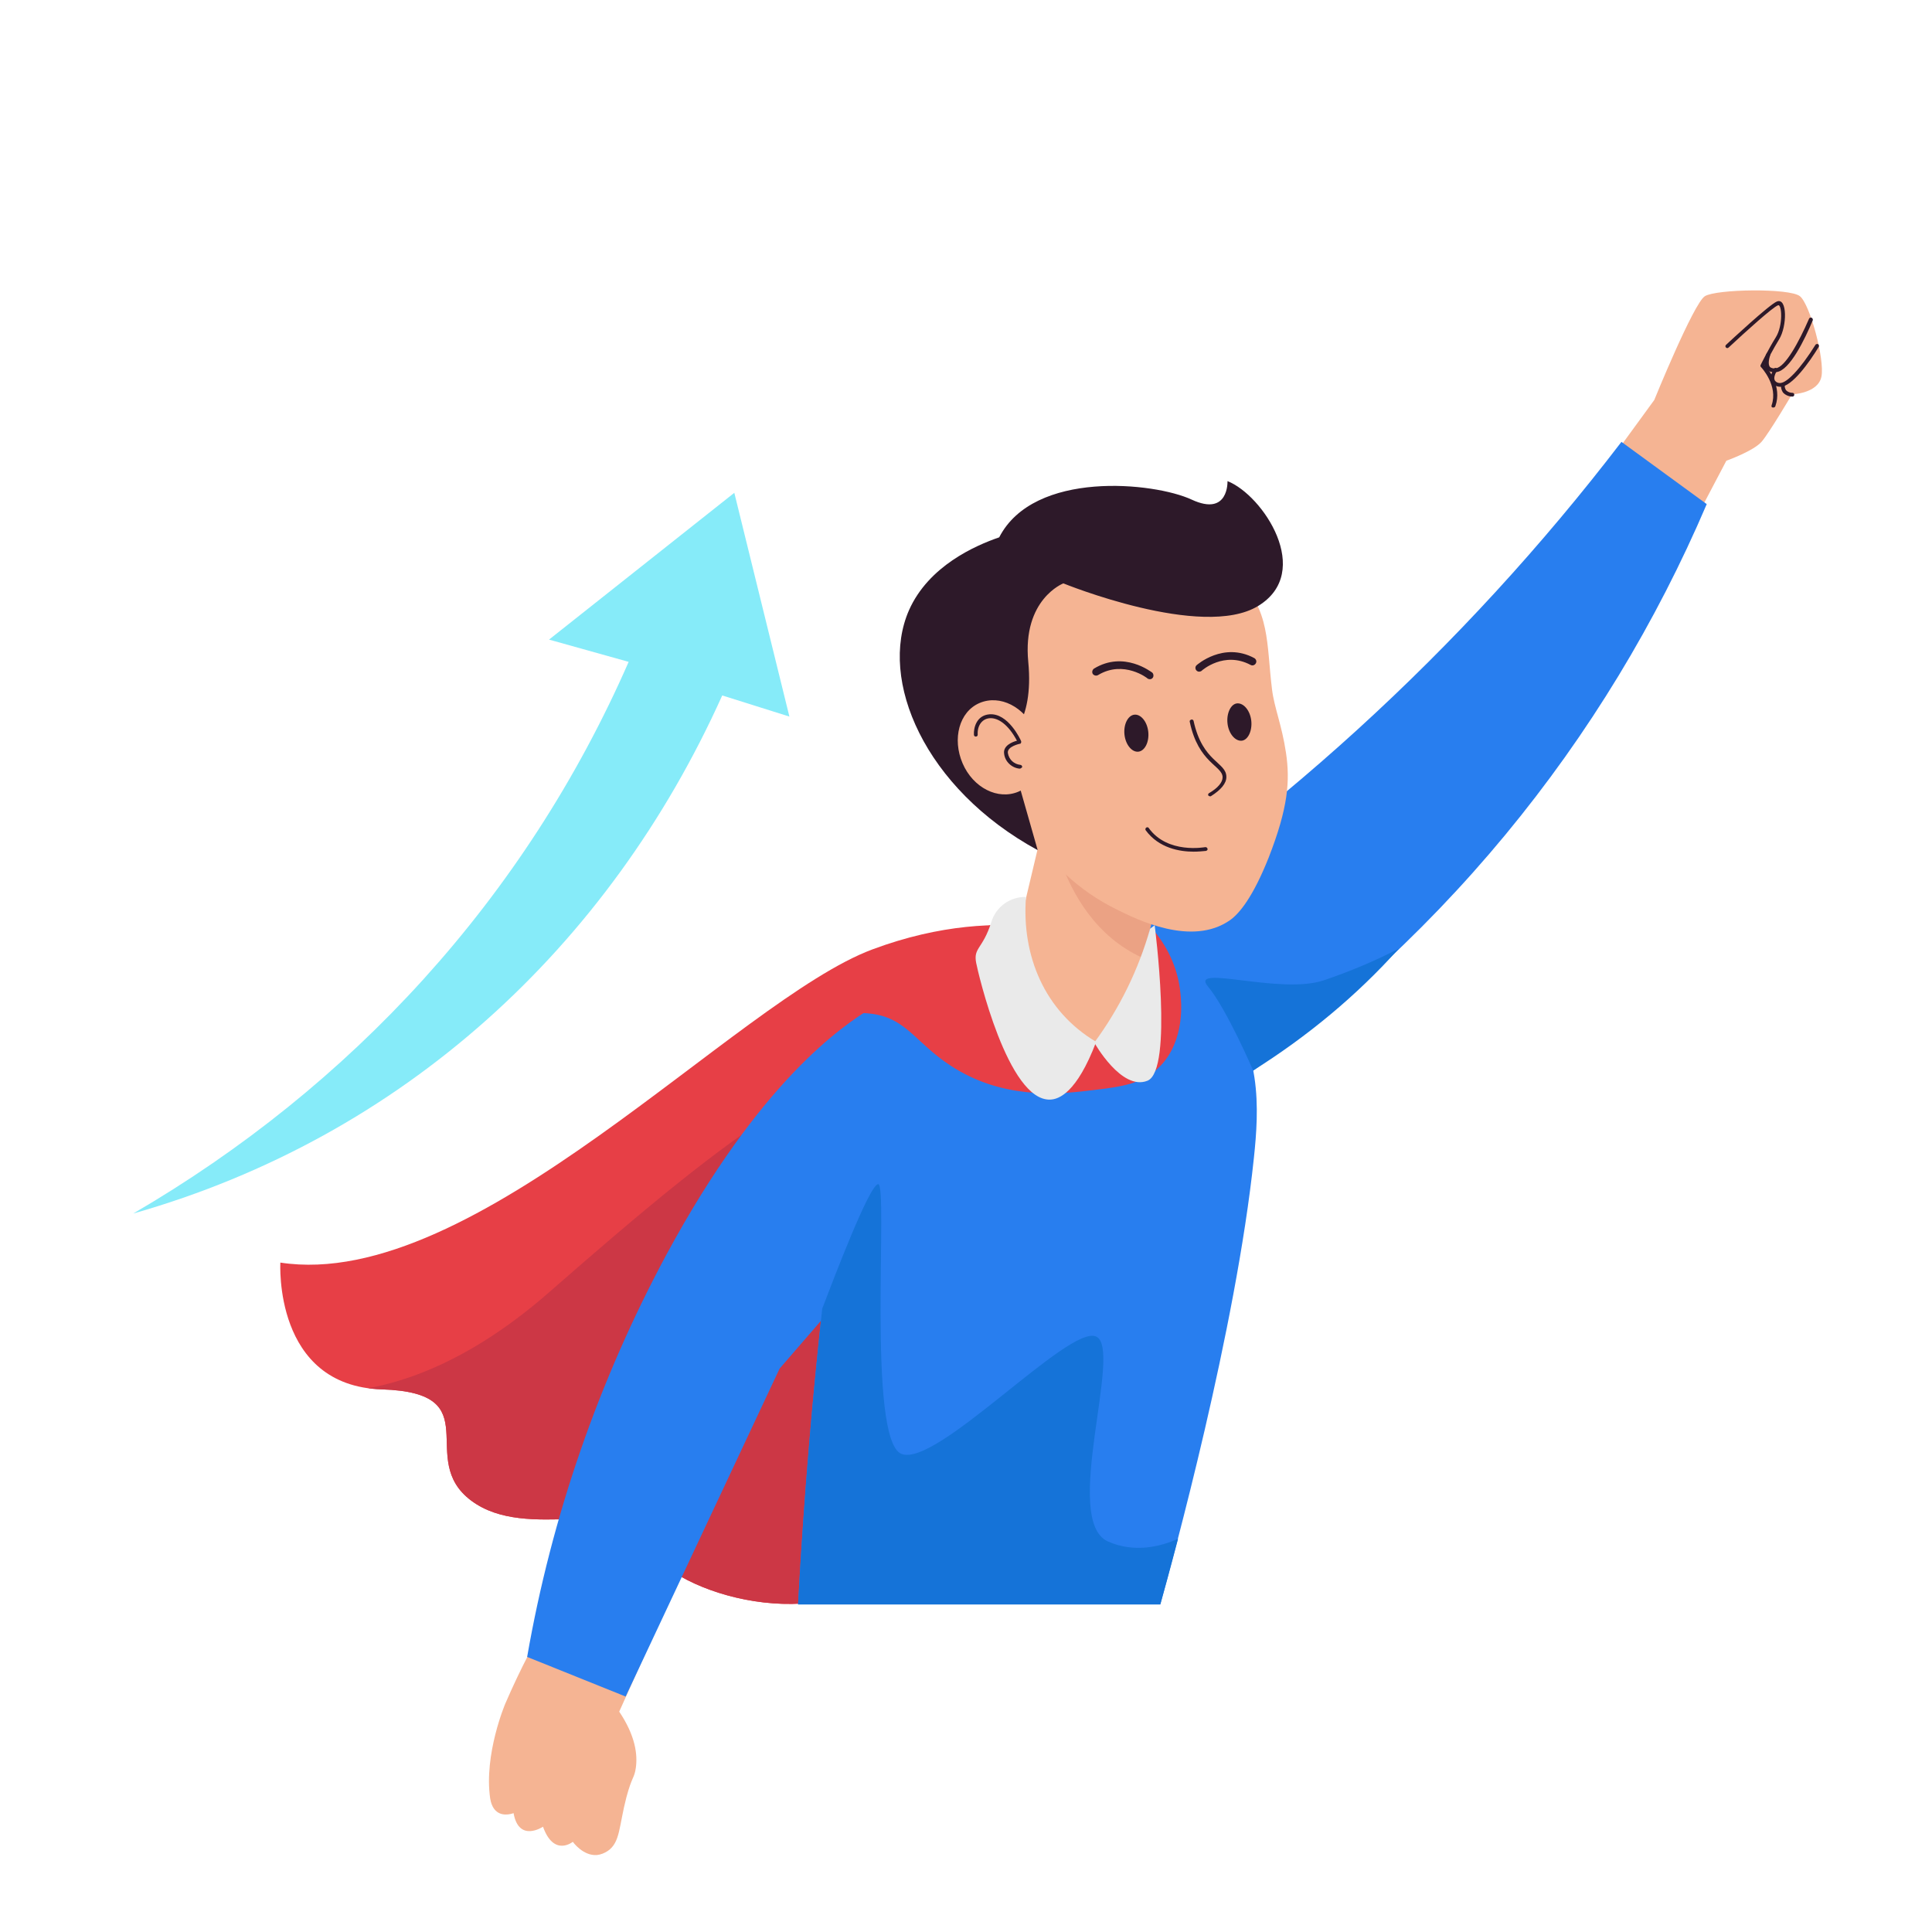 <svg xmlns="http://www.w3.org/2000/svg" xmlns:xlink="http://www.w3.org/1999/xlink" id="Calque_1" x="0" y="0" version="1.1" viewBox="0 0 512 512" style="enable-background:new 0 0 512 512" xml:space="preserve"><style type="text/css">.st0{fill:#f5b493}.st1{fill:#86ebf9}.st3{fill:#e73f46}.st4{fill:#cc3745}.st5{fill:#2d1929}.st6{fill:#287eef}.st8{fill:#eba284}.st9{fill:#eaeaea}.st10{fill:#1573d8}</style><path d="M173.7,432.3l-9.6,21.3c4.3,6.4,4.9,11.4,4.4,14.9c-0.4,2.8-1,2.2-2.5,7.8c-2,7.7-1.6,11.9-4.9,14.2	c-0.9,0.6-1.9,1-2.9,1.1c-3.7,0.3-6.4-3.5-6.4-3.5s-5,4.1-7.9-4c0,0-6.4,4.3-7.8-3.6c0,0-2.5,1-4.3-0.3c-0.4-0.3-1.5-1.1-1.9-3.6	c-1.7-11.7,4-25.1,4-25.1c3.8-8.8,8.2-17.4,13.3-25.5C156.7,424.3,166.2,426.6,173.7,432.3L173.7,432.3z" class="st0"/><path d="M166.6,175.4C139.1,238.2,93,288,35.3,321.6c71.4-20.3,126.1-70.6,156.1-137.3l17.8,5.6	c-4.9-19.8-9.7-39.5-14.6-59.3l-49.1,38.9L166.6,175.4z" class="st1"/><g><defs><path id="SVGID_1_" d="M292,250c0,0-24.6-11.9-60.8,1.6s-105.3,90.9-156.9,83c0,0-1.9,32.7,26.9,33.6s8.8,18.4,23.7,29.5 s40.4-1.8,45.9,11s44.1,25.1,64.5,7.9S292,250,292,250L292,250z"/></defs><clipPath id="SVGID_00000114754885267280120040000012180880648708282496_"><use xlink:href="#SVGID_1_" style="overflow:visible"/></clipPath><g style="clip-path:url(#SVGID_00000114754885267280120040000012180880648708282496_)"><path d="M292,250c0,0-24.6-11.9-60.8,1.6s-105.3,90.9-156.9,83c0,0-1.9,32.7,26.9,33.6s8.8,18.4,23.7,29.5 s40.4-1.8,45.9,11s44.1,25.1,64.5,7.9S292,250,292,250L292,250z" class="st3"/><path d="M62.7,364c0,0,34.7,20.6,82.9-21.6s81.9-69,110.2-61.5s54,77,54,77L251,439.6l-67.9,3.7l-103-43.6L62.7,364z" class="st4"/></g></g><path d="M419.3,132.2l19.1-26.2c0,0,10.4-25.6,13.4-27.5s22.5-2.2,25.2,0s6.6,16.8,5.7,21.3s-7.8,4.7-7.8,4.7	s-5.9,10-8,12.5s-9.4,5.1-9.4,5.1l-15.2,28.9L419.3,132.2z" class="st0"/><path d="M469.5,107.4c1.8-5.2-2.7-10-2.8-10.1c-0.2-0.2-0.2-0.4-0.1-0.6c0,0,2-4.1,4-7.3s1.6-8.9,0.6-8.5	c-1.4,0.5-8.6,7-13.1,11.2c-0.2,0.2-0.5,0.2-0.7,0c-0.2-0.2-0.2-0.5,0-0.7c1.2-1.1,11.5-10.7,13.5-11.5c2.8-1.1,2.7,6.6,0.6,10	c-1.6,2.6-3.3,5.9-3.8,6.9c1,1.1,4.6,5.7,2.8,10.8c-0.1,0.3-0.3,0.4-0.6,0.4C469.5,108,469.4,107.8,469.5,107.4	C469.4,107.5,469.4,107.4,469.5,107.4z" class="st5"/><path d="M470,98.6c-2.5,0-2.8-2.4-1.9-4.8c0.1-0.3,0.4-0.4,0.7-0.3c0.3,0.1,0.4,0.4,0.3,0.7l0,0c-0.2,0.6-0.7,2.4,0,3.1	c0.4,0.3,1,0.4,1.5,0.3c2.5-0.3,6.1-6.9,8.8-13.1c0.1-0.3,0.4-0.4,0.7-0.3c0,0,0,0,0,0c0.2,0.1,0.4,0.4,0.3,0.7	c-2.1,5-6.1,13.3-9.6,13.7C470.4,98.6,470.2,98.6,470,98.6L470,98.6z" class="st5"/><path d="M471.8,102.5c-0.9,0-1.7-0.4-2.2-1.1c-0.9-1.4,0.3-3.3,0.5-3.7c0.2-0.2,0.5-0.3,0.7-0.1	c0.2,0.1,0.3,0.4,0.1,0.7c0,0,0,0,0,0c-0.4,0.6-1,1.9-0.5,2.6c0.3,0.4,0.8,0.6,1.2,0.6c1.8,0.2,5.5-3.7,9.5-10.1	c0.1-0.2,0.4-0.3,0.7-0.2c0,0,0,0,0,0c0.2,0.1,0.3,0.4,0.2,0.7c0,0,0,0,0,0C479.5,96,474.9,102.5,471.8,102.5z" class="st5"/><path d="M475,105.1c-0.9,0-1.9-0.4-2.5-1.1c-0.4-0.6-0.6-1.3-0.5-2.1c0-0.3,0.3-0.5,0.6-0.4c0.3,0,0.5,0.3,0.4,0.6l0,0	c-0.1,0.5,0.1,0.9,0.3,1.3c0.5,0.5,1.1,0.7,1.7,0.7c0.3,0,0.5,0.2,0.5,0.5C475.5,104.9,475.3,105.1,475,105.1L475,105.1z" class="st5"/><path d="M277.3,255.9c58.7-36.7,110.3-83.8,152.4-138.8l22.6,16.5c-26.7,62.5-71.3,118.2-133,159	c-2.1,0.6-15.1,4.1-27.2-3.7C281.3,282.1,275.6,269.2,277.3,255.9L277.3,255.9z" class="st6"/><g><defs><rect id="SVGID_00000075845367518056512170000002196371934965201556_" width="66.5" height="33.9" x="255.2" y="224.3" transform="matrix(0.231 -0.973 0.973 0.231 -12.809 466.159)"/></defs><clipPath id="SVGID_00000180336498187202144210000004588657701003124618_"><use xlink:href="#SVGID_00000075845367518056512170000002196371934965201556_" style="overflow:visible"/></clipPath><g style="clip-path:url(#SVGID_00000180336498187202144210000004588657701003124618_)"><path d="M279.7,204.9l32.9,7.8l-15.4,64.7l-32.9-7.8L279.7,204.9z" class="st0"/><path d="M277.7,213.4c0,0,2.4,34,29.8,42.2l5.6-23.5L277.7,213.4z" class="st8"/></g></g><path d="M340.8,199.5c-1.1-7.4-3.1-11.9-3.7-16.8c-1.5-12-0.4-21.3-9.2-29.2c-2.7-3-5.9-5.6-9.3-7.7	c-12.7-8.7-33.3-8.4-46.9,2.4c-15.7,12.5-14.9,33.1-14.7,38.3c0.9,24,18,39.6,25.5,45.3c4,3.7,8.5,6.8,13.4,9.2	c5.4,2.7,19.9,9.9,30,2.9c2.6-1.8,6.2-6.3,10.3-16.6C341.4,214,341.9,206.9,340.8,199.5L340.8,199.5z" class="st0"/><g><path d="M320.4,210.2c2.4-1.4,3.6-2.9,3.6-4.2c0-3.1-6.4-3.7-8.7-14.7c-0.1-0.3,0.1-0.5,0.4-0.6c0,0,0,0,0,0 c0.3-0.1,0.5,0.1,0.6,0.3c0,0,0,0,0,0c2.4,11.1,8.7,10.9,8.7,14.9c0,1.7-1.4,3.4-4.1,5.1c-0.2,0.1-0.5,0-0.7-0.2 C320.1,210.6,320.2,210.3,320.4,210.2L320.4,210.2z" class="st5"/><path d="M325.3,191.7c0.3,2.7,2,4.7,3.7,4.6s2.9-2.6,2.6-5.3s-2-4.7-3.7-4.6S325,189,325.3,191.7" class="st5"/><path d="M298,194.7c0.3,2.7,2,4.7,3.7,4.5s2.9-2.6,2.6-5.3s-2-4.7-3.7-4.5S297.7,192,298,194.7" class="st5"/><path d="M316.3,225.7c-3.6,0-9.2-0.9-12.7-5.7c-0.1-0.2-0.1-0.5,0.2-0.7c0.2-0.1,0.5-0.1,0.6,0.1c5,7,14.9,5.1,15,5.1 c0.3,0,0.5,0.1,0.6,0.4c0.1,0.3-0.1,0.5-0.4,0.6c0,0,0,0,0,0C318.6,225.6,317.5,225.7,316.3,225.7L316.3,225.7z" class="st5"/><path d="M317.8,178c-0.6,0-1-0.5-1-1c0-0.3,0.1-0.5,0.3-0.7c0.1-0.1,7.1-6.3,15.3-1.9c0.5,0.3,0.7,0.9,0.4,1.4 c-0.3,0.5-0.9,0.7-1.4,0.4c-7-3.7-12.8,1.4-13,1.6C318.3,177.9,318,178,317.8,178z" class="st5"/><path d="M304.7,180c-0.2,0-0.5-0.1-0.6-0.2c0.1,0-6.3-5-13.1-0.9c-0.5,0.3-1.1,0.1-1.4-0.3c0,0,0,0,0,0 c-0.3-0.5-0.1-1.1,0.3-1.4c8-4.9,15.3,1,15.4,1c0.4,0.3,0.5,1,0.2,1.4C305.3,179.9,305,180,304.7,180L304.7,180z" class="st5"/></g><path d="M243.5,258.1c-13.8,8.3-17.5,22.6-22.7,64c-3.3,26.1-7,61.1-9.3,103h96c3.1-11.2,20-72.5,24.8-118.3	c1.3-12.3,2.5-30.5-10.3-41.8c-1.8-1.5-5-4.1-12.6-6.9C293.6,252.2,263,246.5,243.5,258.1L243.5,258.1z" class="st6"/><path d="M270.3,251.4c-13.9,3-27.1,8.3-39.3,15.7c-7.8,4.8-29.5,19.3-54.4,65.4c-17.9,33.3-30.4,69.3-36.9,106.6	l26.1,10.5l40.8-86.9l47.3-54.7c4-2.5,10-7.9,15.2-16C275.4,282,279.5,267.9,270.3,251.4L270.3,251.4z" class="st6"/><path d="M268.6,251.6c0,0,15.2,26.5,24.5,24.7s9.7-22.4,9.7-22.4S281.2,245.2,268.6,251.6z" class="st0"/><path d="M200.8,289.2c5.2-14.2,18.3-21.9,29.7-20.6c10.4,1.1,12.3,8.7,23.7,15.2c13.6,7.8,27.9,6,35.4,5.1	s13.3-1.6,17.9-6.4c6.6-6.9,5.6-17,5.3-19.5c-0.6-5.9-3-11.4-6.7-16c-2.9,10.8-8.3,20.7-15.7,29.1l-14.8-5.3l-13.2-25.6	c-2.4,0.7-5.7,1.6-9.8,2.9c-20.9,6.5-31.4,9.7-38,15.3C210.5,267,203.9,274.4,200.8,289.2L200.8,289.2z" class="st3"/><path d="M271.9,237.7c-4.2-0.1-8,2.6-9.2,6.7c-2.3,7.2-4.8,6.7-4,10.8c0.4,2.2,8.4,36.8,19.7,36.2	c2.1-0.1,6.9-1.6,12.1-15.3C276.8,268,270.7,253.2,271.9,237.7L271.9,237.7z" class="st9"/><path d="M290,276.3c0,0,7.2,12.9,14.1,10.1s1.9-41.2,1.9-41.2l-1.2,0.9C301.7,257,296.7,267.2,290,276.3L290,276.3z" class="st9"/><path d="M293.6,408.5c-12.4-5.6,4.1-51-3.1-54.3s-42.3,34.8-51.6,31.1s-3.4-71.9-6.2-71.5c-2.4,0.4-11.7,24.9-14.8,33	c-2.4,22.1-4.8,48.5-6.4,78.4h96c0.8-2.9,2.5-9,4.7-17.4C307.5,409.9,300.6,411.6,293.6,408.5L293.6,408.5z" class="st10"/><path d="M332.1,283.7c0,0-7-16.3-12-22.3s19.1,2.3,30.7-1.6c6.8-2.3,13.5-5.1,19.9-8.4	C359.5,263.9,346.4,274.7,332.1,283.7z" class="st10"/><path d="M266.7,196.2c0,0,7.4-4.2,5.8-20.8s9.3-20.8,9.3-20.8s36.8,15,51.6,6s1.3-29.4-8.1-33.1c0,0,0.4,9.5-9.5,4.9	s-41.8-7.9-51,10c-6.4,2.2-18.7,7.6-23.9,19.3c-8.1,18.4,4,47.2,34.1,63.6L266.7,196.2z" class="st5"/><path d="M255.1,202.3c2.8,6.5,9.4,9.8,14.8,7.5s7.4-9.5,4.5-16s-9.4-9.8-14.8-7.5S252.3,195.8,255.1,202.3" class="st0"/><path d="M270.2,203.7c-2.1-0.2-3.9-1.9-4.1-4c-0.3-2.1,2.2-3.1,3.4-3.4c-4.6-8.7-10.7-6.7-10.4-1.6	c0,0.3-0.2,0.5-0.5,0.5c0,0,0,0,0,0c-0.3,0-0.5-0.2-0.5-0.5c-0.1-1.7,0.6-5.1,4.1-5.4c5-0.4,8.3,6.8,8.4,7.1c0.1,0.3,0,0.5-0.2,0.7	c0,0-0.1,0-0.1,0c0,0-3.5,0.7-3.2,2.5c0.3,1.7,1.6,2.9,3.3,3.1c0.3,0,0.5,0.3,0.5,0.6C270.7,203.5,270.5,203.7,270.2,203.7	L270.2,203.7z" class="st5"/></svg>